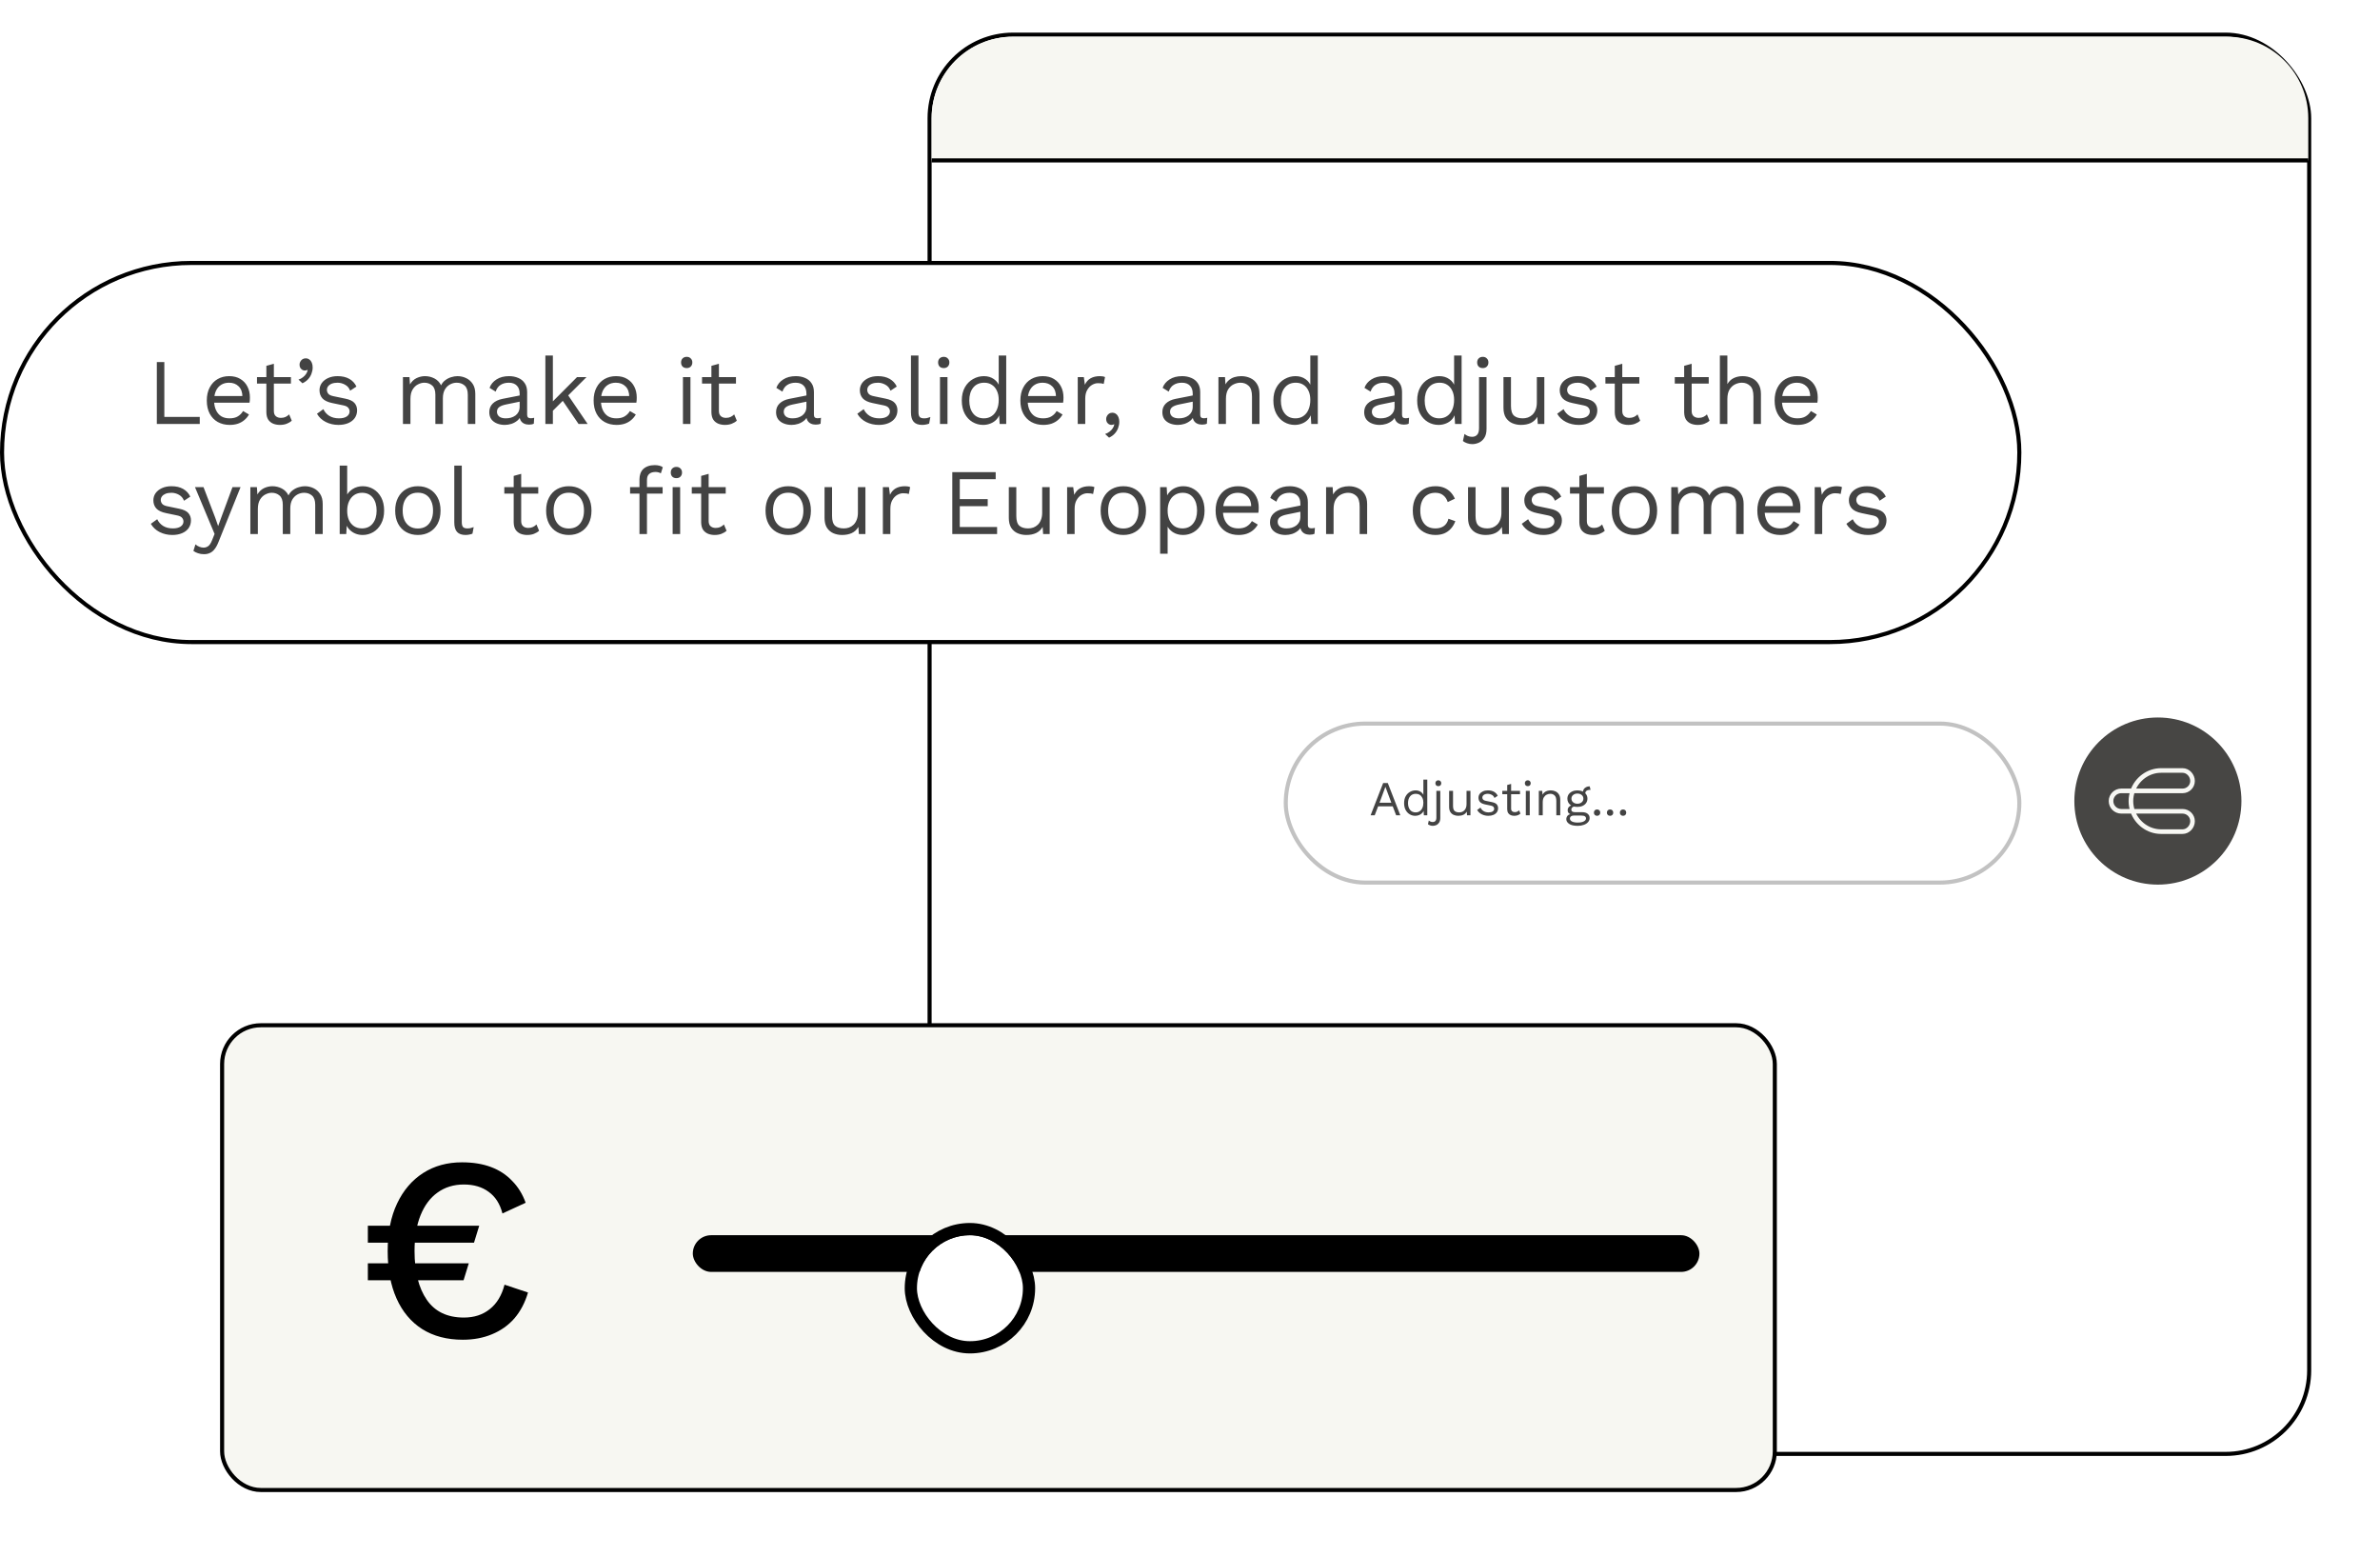 <svg width="584" height="382" viewBox="0 0 584 382" fill="none" xmlns="http://www.w3.org/2000/svg">
<rect x="228.101" y="8.5" width="338.519" height="348.147" rx="20.5" fill="white" stroke="black"/>
<path d="M228.601 29C228.601 17.954 237.555 9 248.601 9H546.399C557.444 9 566.399 17.954 566.399 29V39.347H228.601V29Z" fill="#F7F7F2"/>
<path d="M228.601 39.348H566.399" stroke="black"/>
<rect x="0.5" y="64.5" width="495" height="93" rx="46.5" fill="white" stroke="black"/>
<path d="M40.324 102.275H49.018V104H38.484V88.82H40.324V102.275ZM56.355 104.23C55.267 104.23 54.293 103.992 53.434 103.517C52.591 103.042 51.931 102.359 51.456 101.47C50.981 100.565 50.743 99.492 50.743 98.25C50.743 97.008 50.981 95.942 51.456 95.053C51.931 94.148 52.583 93.458 53.411 92.983C54.239 92.508 55.182 92.27 56.24 92.27C57.313 92.27 58.226 92.5 58.977 92.96C59.744 93.42 60.327 94.049 60.725 94.846C61.124 95.628 61.323 96.51 61.323 97.491C61.323 97.752 61.316 97.989 61.3 98.204C61.285 98.419 61.262 98.61 61.231 98.779H51.939V97.146H60.426L59.483 97.33C59.483 96.226 59.176 95.375 58.563 94.777C57.965 94.179 57.175 93.88 56.194 93.88C55.443 93.88 54.791 94.056 54.239 94.409C53.703 94.746 53.281 95.245 52.974 95.904C52.683 96.548 52.537 97.33 52.537 98.25C52.537 99.155 52.691 99.937 52.997 100.596C53.304 101.255 53.733 101.761 54.285 102.114C54.852 102.451 55.527 102.62 56.309 102.62C57.153 102.62 57.835 102.459 58.356 102.137C58.893 101.815 59.322 101.378 59.644 100.826L61.093 101.677C60.802 102.198 60.426 102.651 59.966 103.034C59.522 103.417 58.992 103.716 58.379 103.931C57.781 104.13 57.106 104.23 56.355 104.23ZM67.2 89.234V100.826C67.2 101.393 67.361 101.815 67.683 102.091C68.005 102.367 68.419 102.505 68.925 102.505C69.369 102.505 69.753 102.428 70.075 102.275C70.397 102.122 70.688 101.915 70.949 101.654L71.593 103.195C71.24 103.517 70.818 103.77 70.328 103.954C69.852 104.138 69.3 104.23 68.672 104.23C68.089 104.23 67.545 104.13 67.039 103.931C66.533 103.716 66.126 103.387 65.82 102.942C65.528 102.482 65.375 101.884 65.36 101.148V89.74L67.2 89.234ZM71.386 92.5V94.087H63.06V92.5H71.386ZM74.995 87.9C75.363 87.9 75.67 88 75.915 88.199C76.176 88.383 76.375 88.644 76.513 88.981C76.651 89.303 76.72 89.686 76.72 90.131C76.72 90.637 76.628 91.135 76.444 91.626C76.276 92.117 76.007 92.569 75.639 92.983C75.271 93.397 74.796 93.742 74.213 94.018L73.247 93.121C73.661 92.983 74.022 92.791 74.328 92.546C74.65 92.301 74.911 92.025 75.11 91.718C75.31 91.411 75.44 91.097 75.501 90.775L75.409 90.729C75.348 90.775 75.271 90.813 75.179 90.844C75.087 90.875 74.949 90.89 74.765 90.89C74.581 90.89 74.39 90.836 74.19 90.729C74.006 90.622 73.845 90.468 73.707 90.269C73.569 90.054 73.5 89.778 73.5 89.441C73.5 89.165 73.569 88.912 73.707 88.682C73.845 88.437 74.022 88.245 74.236 88.107C74.466 87.969 74.719 87.9 74.995 87.9ZM83.046 104.23C81.926 104.23 80.891 103.992 79.941 103.517C79.005 103.042 78.285 102.367 77.779 101.493L79.343 100.366C79.68 101.071 80.171 101.623 80.815 102.022C81.474 102.421 82.264 102.62 83.184 102.62C83.996 102.62 84.633 102.467 85.093 102.16C85.553 101.838 85.783 101.424 85.783 100.918C85.783 100.596 85.675 100.305 85.461 100.044C85.261 99.768 84.87 99.569 84.288 99.446L81.528 98.871C80.408 98.641 79.603 98.258 79.113 97.721C78.637 97.184 78.4 96.517 78.4 95.72C78.4 95.091 78.576 94.516 78.929 93.995C79.297 93.474 79.81 93.06 80.47 92.753C81.144 92.431 81.934 92.27 82.839 92.27C83.973 92.27 84.932 92.492 85.714 92.937C86.496 93.382 87.078 94.01 87.462 94.823L85.921 95.835C85.66 95.16 85.238 94.67 84.656 94.363C84.073 94.041 83.467 93.88 82.839 93.88C82.287 93.88 81.811 93.957 81.413 94.11C81.029 94.263 80.73 94.478 80.516 94.754C80.316 95.015 80.217 95.314 80.217 95.651C80.217 95.988 80.332 96.303 80.562 96.594C80.792 96.87 81.221 97.069 81.85 97.192L84.725 97.79C85.798 98.005 86.549 98.357 86.979 98.848C87.408 99.339 87.623 99.937 87.623 100.642C87.623 101.363 87.431 101.999 87.048 102.551C86.664 103.088 86.128 103.502 85.438 103.793C84.748 104.084 83.95 104.23 83.046 104.23ZM98.873 104V92.5H100.483L100.598 94.294C101.012 93.589 101.549 93.075 102.208 92.753C102.883 92.431 103.573 92.27 104.278 92.27C105.091 92.27 105.858 92.454 106.578 92.822C107.299 93.19 107.851 93.757 108.234 94.524C108.48 94.003 108.825 93.581 109.269 93.259C109.714 92.922 110.197 92.676 110.718 92.523C111.255 92.354 111.761 92.27 112.236 92.27C112.972 92.27 113.67 92.423 114.329 92.73C115.004 93.037 115.556 93.512 115.985 94.156C116.415 94.8 116.629 95.628 116.629 96.64V104H114.789V96.824C114.789 95.781 114.529 95.03 114.007 94.57C113.486 94.11 112.842 93.88 112.075 93.88C111.477 93.88 110.918 94.026 110.396 94.317C109.875 94.608 109.453 95.038 109.131 95.605C108.825 96.172 108.671 96.87 108.671 97.698V104H106.831V96.824C106.831 95.781 106.571 95.03 106.049 94.57C105.528 94.11 104.884 93.88 104.117 93.88C103.611 93.88 103.09 94.018 102.553 94.294C102.032 94.555 101.595 94.976 101.242 95.559C100.89 96.142 100.713 96.908 100.713 97.859V104H98.873ZM127.511 96.571C127.511 95.712 127.281 95.053 126.821 94.593C126.361 94.118 125.71 93.88 124.866 93.88C124.069 93.88 123.394 94.056 122.842 94.409C122.29 94.746 121.884 95.298 121.623 96.065L120.128 95.145C120.435 94.286 121.002 93.596 121.83 93.075C122.658 92.538 123.686 92.27 124.912 92.27C125.74 92.27 126.492 92.416 127.166 92.707C127.841 92.983 128.37 93.412 128.753 93.995C129.152 94.562 129.351 95.298 129.351 96.203V101.769C129.351 102.321 129.643 102.597 130.225 102.597C130.517 102.597 130.8 102.559 131.076 102.482L130.984 103.931C130.678 104.084 130.279 104.161 129.788 104.161C129.344 104.161 128.945 104.077 128.592 103.908C128.24 103.739 127.964 103.486 127.764 103.149C127.565 102.796 127.465 102.359 127.465 101.838V101.608L127.925 101.677C127.741 102.275 127.427 102.766 126.982 103.149C126.538 103.517 126.039 103.793 125.487 103.977C124.935 104.146 124.391 104.23 123.854 104.23C123.18 104.23 122.551 104.115 121.968 103.885C121.386 103.655 120.918 103.31 120.565 102.85C120.228 102.375 120.059 101.792 120.059 101.102C120.059 100.243 120.343 99.538 120.91 98.986C121.493 98.419 122.298 98.035 123.325 97.836L127.879 96.939V98.457L124.176 99.216C123.425 99.369 122.865 99.584 122.497 99.86C122.129 100.136 121.945 100.519 121.945 101.01C121.945 101.485 122.129 101.876 122.497 102.183C122.881 102.474 123.417 102.62 124.107 102.62C124.552 102.62 124.974 102.566 125.372 102.459C125.786 102.336 126.154 102.16 126.476 101.93C126.798 101.685 127.051 101.386 127.235 101.033C127.419 100.665 127.511 100.236 127.511 99.745V96.571ZM143.92 92.5L138.952 97.468L138.515 97.905L134.743 101.677V99.377L141.597 92.5H143.92ZM135.663 87.21V104H133.823V87.21H135.663ZM139.113 96.525L144.196 104H141.965L137.572 97.56L139.113 96.525ZM151.275 104.23C150.186 104.23 149.213 103.992 148.354 103.517C147.511 103.042 146.851 102.359 146.376 101.47C145.901 100.565 145.663 99.492 145.663 98.25C145.663 97.008 145.901 95.942 146.376 95.053C146.851 94.148 147.503 93.458 148.331 92.983C149.159 92.508 150.102 92.27 151.16 92.27C152.233 92.27 153.146 92.5 153.897 92.96C154.664 93.42 155.246 94.049 155.645 94.846C156.044 95.628 156.243 96.51 156.243 97.491C156.243 97.752 156.235 97.989 156.22 98.204C156.205 98.419 156.182 98.61 156.151 98.779H146.859V97.146H155.346L154.403 97.33C154.403 96.226 154.096 95.375 153.483 94.777C152.885 94.179 152.095 93.88 151.114 93.88C150.363 93.88 149.711 94.056 149.159 94.409C148.622 94.746 148.201 95.245 147.894 95.904C147.603 96.548 147.457 97.33 147.457 98.25C147.457 99.155 147.61 99.937 147.917 100.596C148.224 101.255 148.653 101.761 149.205 102.114C149.772 102.451 150.447 102.62 151.229 102.62C152.072 102.62 152.755 102.459 153.276 102.137C153.813 101.815 154.242 101.378 154.564 100.826L156.013 101.677C155.722 102.198 155.346 102.651 154.886 103.034C154.441 103.417 153.912 103.716 153.299 103.931C152.701 104.13 152.026 104.23 151.275 104.23ZM168.501 90.292C168.087 90.292 167.75 90.169 167.489 89.924C167.244 89.663 167.121 89.326 167.121 88.912C167.121 88.498 167.244 88.168 167.489 87.923C167.75 87.662 168.087 87.532 168.501 87.532C168.915 87.532 169.245 87.662 169.49 87.923C169.751 88.168 169.881 88.498 169.881 88.912C169.881 89.326 169.751 89.663 169.49 89.924C169.245 90.169 168.915 90.292 168.501 90.292ZM169.421 92.5V104H167.581V92.5H169.421ZM176.405 89.234V100.826C176.405 101.393 176.566 101.815 176.888 102.091C177.21 102.367 177.624 102.505 178.13 102.505C178.574 102.505 178.958 102.428 179.28 102.275C179.602 102.122 179.893 101.915 180.154 101.654L180.798 103.195C180.445 103.517 180.023 103.77 179.533 103.954C179.057 104.138 178.505 104.23 177.877 104.23C177.294 104.23 176.75 104.13 176.244 103.931C175.738 103.716 175.331 103.387 175.025 102.942C174.733 102.482 174.58 101.884 174.565 101.148V89.74L176.405 89.234ZM180.591 92.5V94.087H172.265V92.5H180.591ZM197.881 96.571C197.881 95.712 197.651 95.053 197.191 94.593C196.731 94.118 196.08 93.88 195.236 93.88C194.439 93.88 193.764 94.056 193.212 94.409C192.66 94.746 192.254 95.298 191.993 96.065L190.498 95.145C190.805 94.286 191.372 93.596 192.2 93.075C193.028 92.538 194.056 92.27 195.282 92.27C196.11 92.27 196.862 92.416 197.536 92.707C198.211 92.983 198.74 93.412 199.123 93.995C199.522 94.562 199.721 95.298 199.721 96.203V101.769C199.721 102.321 200.013 102.597 200.595 102.597C200.887 102.597 201.17 102.559 201.446 102.482L201.354 103.931C201.048 104.084 200.649 104.161 200.158 104.161C199.714 104.161 199.315 104.077 198.962 103.908C198.61 103.739 198.334 103.486 198.134 103.149C197.935 102.796 197.835 102.359 197.835 101.838V101.608L198.295 101.677C198.111 102.275 197.797 102.766 197.352 103.149C196.908 103.517 196.409 103.793 195.857 103.977C195.305 104.146 194.761 104.23 194.224 104.23C193.55 104.23 192.921 104.115 192.338 103.885C191.756 103.655 191.288 103.31 190.935 102.85C190.598 102.375 190.429 101.792 190.429 101.102C190.429 100.243 190.713 99.538 191.28 98.986C191.863 98.419 192.668 98.035 193.695 97.836L198.249 96.939V98.457L194.546 99.216C193.795 99.369 193.235 99.584 192.867 99.86C192.499 100.136 192.315 100.519 192.315 101.01C192.315 101.485 192.499 101.876 192.867 102.183C193.251 102.474 193.787 102.62 194.477 102.62C194.922 102.62 195.344 102.566 195.742 102.459C196.156 102.336 196.524 102.16 196.846 101.93C197.168 101.685 197.421 101.386 197.605 101.033C197.789 100.665 197.881 100.236 197.881 99.745V96.571ZM215.633 104.23C214.513 104.23 213.478 103.992 212.528 103.517C211.592 103.042 210.872 102.367 210.366 101.493L211.93 100.366C212.267 101.071 212.758 101.623 213.402 102.022C214.061 102.421 214.851 102.62 215.771 102.62C216.583 102.62 217.22 102.467 217.68 102.16C218.14 101.838 218.37 101.424 218.37 100.918C218.37 100.596 218.262 100.305 218.048 100.044C217.848 99.768 217.457 99.569 216.875 99.446L214.115 98.871C212.995 98.641 212.19 98.258 211.7 97.721C211.224 97.184 210.987 96.517 210.987 95.72C210.987 95.091 211.163 94.516 211.516 93.995C211.884 93.474 212.397 93.06 213.057 92.753C213.731 92.431 214.521 92.27 215.426 92.27C216.56 92.27 217.519 92.492 218.301 92.937C219.083 93.382 219.665 94.01 220.049 94.823L218.508 95.835C218.247 95.16 217.825 94.67 217.243 94.363C216.66 94.041 216.054 93.88 215.426 93.88C214.874 93.88 214.398 93.957 214 94.11C213.616 94.263 213.317 94.478 213.103 94.754C212.903 95.015 212.804 95.314 212.804 95.651C212.804 95.988 212.919 96.303 213.149 96.594C213.379 96.87 213.808 97.069 214.437 97.192L217.312 97.79C218.385 98.005 219.136 98.357 219.566 98.848C219.995 99.339 220.21 99.937 220.21 100.642C220.21 101.363 220.018 101.999 219.635 102.551C219.251 103.088 218.715 103.502 218.025 103.793C217.335 104.084 216.537 104.23 215.633 104.23ZM225.369 87.21V101.079C225.369 101.662 225.477 102.068 225.691 102.298C225.906 102.513 226.251 102.62 226.726 102.62C227.033 102.62 227.286 102.597 227.485 102.551C227.685 102.505 227.953 102.421 228.29 102.298L227.991 103.908C227.746 104.015 227.478 104.092 227.186 104.138C226.895 104.199 226.596 104.23 226.289 104.23C225.354 104.23 224.656 103.977 224.196 103.471C223.752 102.965 223.529 102.191 223.529 101.148V87.21H225.369ZM231.572 90.292C231.158 90.292 230.82 90.169 230.56 89.924C230.314 89.663 230.192 89.326 230.192 88.912C230.192 88.498 230.314 88.168 230.56 87.923C230.82 87.662 231.158 87.532 231.572 87.532C231.986 87.532 232.315 87.662 232.561 87.923C232.821 88.168 232.952 88.498 232.952 88.912C232.952 89.326 232.821 89.663 232.561 89.924C232.315 90.169 231.986 90.292 231.572 90.292ZM232.492 92.5V104H230.652V92.5H232.492ZM241.246 104.23C240.295 104.23 239.421 103.992 238.624 103.517C237.827 103.042 237.19 102.359 236.715 101.47C236.24 100.565 236.002 99.492 236.002 98.25C236.002 96.977 236.255 95.896 236.761 95.007C237.267 94.118 237.934 93.443 238.762 92.983C239.59 92.508 240.479 92.27 241.43 92.27C242.381 92.27 243.201 92.515 243.891 93.006C244.596 93.497 245.064 94.148 245.294 94.961L245.064 95.122V87.21H246.904V104H245.294L245.133 101.217L245.386 101.079C245.279 101.754 245.018 102.329 244.604 102.804C244.205 103.264 243.707 103.617 243.109 103.862C242.526 104.107 241.905 104.23 241.246 104.23ZM241.43 102.62C242.166 102.62 242.802 102.436 243.339 102.068C243.891 101.7 244.313 101.179 244.604 100.504C244.911 99.814 245.064 99.009 245.064 98.089C245.064 97.215 244.911 96.464 244.604 95.835C244.313 95.206 243.899 94.723 243.362 94.386C242.841 94.049 242.227 93.88 241.522 93.88C240.357 93.88 239.452 94.279 238.808 95.076C238.164 95.873 237.842 96.931 237.842 98.25C237.842 99.569 238.156 100.627 238.785 101.424C239.414 102.221 240.295 102.62 241.43 102.62ZM255.988 104.23C254.899 104.23 253.926 103.992 253.067 103.517C252.224 103.042 251.564 102.359 251.089 101.47C250.614 100.565 250.376 99.492 250.376 98.25C250.376 97.008 250.614 95.942 251.089 95.053C251.564 94.148 252.216 93.458 253.044 92.983C253.872 92.508 254.815 92.27 255.873 92.27C256.946 92.27 257.859 92.5 258.61 92.96C259.377 93.42 259.959 94.049 260.358 94.846C260.757 95.628 260.956 96.51 260.956 97.491C260.956 97.752 260.948 97.989 260.933 98.204C260.918 98.419 260.895 98.61 260.864 98.779H251.572V97.146H260.059L259.116 97.33C259.116 96.226 258.809 95.375 258.196 94.777C257.598 94.179 256.808 93.88 255.827 93.88C255.076 93.88 254.424 94.056 253.872 94.409C253.335 94.746 252.914 95.245 252.607 95.904C252.316 96.548 252.17 97.33 252.17 98.25C252.17 99.155 252.323 99.937 252.63 100.596C252.937 101.255 253.366 101.761 253.918 102.114C254.485 102.451 255.16 102.62 255.942 102.62C256.785 102.62 257.468 102.459 257.989 102.137C258.526 101.815 258.955 101.378 259.277 100.826L260.726 101.677C260.435 102.198 260.059 102.651 259.599 103.034C259.154 103.417 258.625 103.716 258.012 103.931C257.414 104.13 256.739 104.23 255.988 104.23ZM264.455 104V92.5H265.95L266.203 94.386C266.525 93.681 266.993 93.152 267.606 92.799C268.235 92.446 268.994 92.27 269.883 92.27C270.083 92.27 270.297 92.285 270.527 92.316C270.773 92.347 270.98 92.408 271.148 92.5L270.826 94.179C270.658 94.118 270.474 94.072 270.274 94.041C270.075 94.01 269.791 93.995 269.423 93.995C268.948 93.995 268.465 94.133 267.974 94.409C267.499 94.685 267.1 95.107 266.778 95.674C266.456 96.226 266.295 96.931 266.295 97.79V104H264.455ZM272.922 101.24C273.29 101.24 273.597 101.34 273.842 101.539C274.103 101.723 274.302 101.984 274.44 102.321C274.578 102.643 274.647 103.026 274.647 103.471C274.647 103.977 274.555 104.475 274.371 104.966C274.203 105.457 273.934 105.909 273.566 106.323C273.198 106.737 272.723 107.082 272.14 107.358L271.174 106.461C271.588 106.323 271.949 106.131 272.255 105.886C272.577 105.641 272.838 105.365 273.037 105.058C273.237 104.751 273.367 104.437 273.428 104.115L273.336 104.069C273.275 104.115 273.198 104.153 273.106 104.184C273.014 104.215 272.876 104.23 272.692 104.23C272.508 104.23 272.317 104.176 272.117 104.069C271.933 103.962 271.772 103.808 271.634 103.609C271.496 103.394 271.427 103.118 271.427 102.781C271.427 102.505 271.496 102.252 271.634 102.022C271.772 101.777 271.949 101.585 272.163 101.447C272.393 101.309 272.646 101.24 272.922 101.24ZM292.667 96.571C292.667 95.712 292.437 95.053 291.977 94.593C291.517 94.118 290.865 93.88 290.022 93.88C289.224 93.88 288.55 94.056 287.998 94.409C287.446 94.746 287.039 95.298 286.779 96.065L285.284 95.145C285.59 94.286 286.158 93.596 286.986 93.075C287.814 92.538 288.841 92.27 290.068 92.27C290.896 92.27 291.647 92.416 292.322 92.707C292.996 92.983 293.525 93.412 293.909 93.995C294.307 94.562 294.507 95.298 294.507 96.203V101.769C294.507 102.321 294.798 102.597 295.381 102.597C295.672 102.597 295.956 102.559 296.232 102.482L296.14 103.931C295.833 104.084 295.434 104.161 294.944 104.161C294.499 104.161 294.1 104.077 293.748 103.908C293.395 103.739 293.119 103.486 292.92 103.149C292.72 102.796 292.621 102.359 292.621 101.838V101.608L293.081 101.677C292.897 102.275 292.582 102.766 292.138 103.149C291.693 103.517 291.195 103.793 290.643 103.977C290.091 104.146 289.546 104.23 289.01 104.23C288.335 104.23 287.706 104.115 287.124 103.885C286.541 103.655 286.073 103.31 285.721 102.85C285.383 102.375 285.215 101.792 285.215 101.102C285.215 100.243 285.498 99.538 286.066 98.986C286.648 98.419 287.453 98.035 288.481 97.836L293.035 96.939V98.457L289.332 99.216C288.58 99.369 288.021 99.584 287.653 99.86C287.285 100.136 287.101 100.519 287.101 101.01C287.101 101.485 287.285 101.876 287.653 102.183C288.036 102.474 288.573 102.62 289.263 102.62C289.707 102.62 290.129 102.566 290.528 102.459C290.942 102.336 291.31 102.16 291.632 101.93C291.954 101.685 292.207 101.386 292.391 101.033C292.575 100.665 292.667 100.236 292.667 99.745V96.571ZM298.978 104V92.5H300.588L300.749 95.076L300.45 94.823C300.695 94.21 301.025 93.719 301.439 93.351C301.853 92.968 302.328 92.692 302.865 92.523C303.417 92.354 303.984 92.27 304.567 92.27C305.395 92.27 306.146 92.431 306.821 92.753C307.496 93.06 308.032 93.535 308.431 94.179C308.845 94.823 309.052 95.643 309.052 96.64V104H307.212V97.284C307.212 96.011 306.936 95.13 306.384 94.639C305.847 94.133 305.18 93.88 304.383 93.88C303.831 93.88 303.279 94.01 302.727 94.271C302.175 94.532 301.715 94.953 301.347 95.536C300.994 96.119 300.818 96.901 300.818 97.882V104H298.978ZM317.703 104.23C316.752 104.23 315.878 103.992 315.081 103.517C314.284 103.042 313.647 102.359 313.172 101.47C312.697 100.565 312.459 99.492 312.459 98.25C312.459 96.977 312.712 95.896 313.218 95.007C313.724 94.118 314.391 93.443 315.219 92.983C316.047 92.508 316.936 92.27 317.887 92.27C318.838 92.27 319.658 92.515 320.348 93.006C321.053 93.497 321.521 94.148 321.751 94.961L321.521 95.122V87.21H323.361V104H321.751L321.59 101.217L321.843 101.079C321.736 101.754 321.475 102.329 321.061 102.804C320.662 103.264 320.164 103.617 319.566 103.862C318.983 104.107 318.362 104.23 317.703 104.23ZM317.887 102.62C318.623 102.62 319.259 102.436 319.796 102.068C320.348 101.7 320.77 101.179 321.061 100.504C321.368 99.814 321.521 99.009 321.521 98.089C321.521 97.215 321.368 96.464 321.061 95.835C320.77 95.206 320.356 94.723 319.819 94.386C319.298 94.049 318.684 93.88 317.979 93.88C316.814 93.88 315.909 94.279 315.265 95.076C314.621 95.873 314.299 96.931 314.299 98.25C314.299 99.569 314.613 100.627 315.242 101.424C315.871 102.221 316.752 102.62 317.887 102.62ZM342.193 96.571C342.193 95.712 341.963 95.053 341.503 94.593C341.043 94.118 340.391 93.88 339.548 93.88C338.751 93.88 338.076 94.056 337.524 94.409C336.972 94.746 336.566 95.298 336.305 96.065L334.81 95.145C335.117 94.286 335.684 93.596 336.512 93.075C337.34 92.538 338.367 92.27 339.594 92.27C340.422 92.27 341.173 92.416 341.848 92.707C342.523 92.983 343.052 93.412 343.435 93.995C343.834 94.562 344.033 95.298 344.033 96.203V101.769C344.033 102.321 344.324 102.597 344.907 102.597C345.198 102.597 345.482 102.559 345.758 102.482L345.666 103.931C345.359 104.084 344.961 104.161 344.47 104.161C344.025 104.161 343.627 104.077 343.274 103.908C342.921 103.739 342.645 103.486 342.446 103.149C342.247 102.796 342.147 102.359 342.147 101.838V101.608L342.607 101.677C342.423 102.275 342.109 102.766 341.664 103.149C341.219 103.517 340.721 103.793 340.169 103.977C339.617 104.146 339.073 104.23 338.536 104.23C337.861 104.23 337.233 104.115 336.65 103.885C336.067 103.655 335.6 103.31 335.247 102.85C334.91 102.375 334.741 101.792 334.741 101.102C334.741 100.243 335.025 99.538 335.592 98.986C336.175 98.419 336.98 98.035 338.007 97.836L342.561 96.939V98.457L338.858 99.216C338.107 99.369 337.547 99.584 337.179 99.86C336.811 100.136 336.627 100.519 336.627 101.01C336.627 101.485 336.811 101.876 337.179 102.183C337.562 102.474 338.099 102.62 338.789 102.62C339.234 102.62 339.655 102.566 340.054 102.459C340.468 102.336 340.836 102.16 341.158 101.93C341.48 101.685 341.733 101.386 341.917 101.033C342.101 100.665 342.193 100.236 342.193 99.745V96.571ZM352.989 104.23C352.039 104.23 351.165 103.992 350.367 103.517C349.57 103.042 348.934 102.359 348.458 101.47C347.983 100.565 347.745 99.492 347.745 98.25C347.745 96.977 347.998 95.896 348.504 95.007C349.01 94.118 349.677 93.443 350.505 92.983C351.333 92.508 352.223 92.27 353.173 92.27C354.124 92.27 354.944 92.515 355.634 93.006C356.34 93.497 356.807 94.148 357.037 94.961L356.807 95.122V87.21H358.647V104H357.037L356.876 101.217L357.129 101.079C357.022 101.754 356.761 102.329 356.347 102.804C355.949 103.264 355.45 103.617 354.852 103.862C354.27 104.107 353.649 104.23 352.989 104.23ZM353.173 102.62C353.909 102.62 354.546 102.436 355.082 102.068C355.634 101.7 356.056 101.179 356.347 100.504C356.654 99.814 356.807 99.009 356.807 98.089C356.807 97.215 356.654 96.464 356.347 95.835C356.056 95.206 355.642 94.723 355.105 94.386C354.584 94.049 353.971 93.88 353.265 93.88C352.1 93.88 351.195 94.279 350.551 95.076C349.907 95.873 349.585 96.931 349.585 98.25C349.585 99.569 349.9 100.627 350.528 101.424C351.157 102.221 352.039 102.62 353.173 102.62ZM363.844 90.292C363.43 90.292 363.093 90.169 362.832 89.924C362.587 89.663 362.464 89.326 362.464 88.912C362.464 88.498 362.587 88.168 362.832 87.923C363.093 87.662 363.43 87.532 363.844 87.532C364.258 87.532 364.588 87.662 364.833 87.923C365.094 88.168 365.224 88.498 365.224 88.912C365.224 89.326 365.094 89.663 364.833 89.924C364.588 90.169 364.258 90.292 363.844 90.292ZM364.764 92.5V105.173C364.764 106.124 364.58 106.875 364.212 107.427C363.844 107.979 363.392 108.37 362.855 108.6C362.318 108.83 361.789 108.945 361.268 108.945C360.793 108.945 360.356 108.868 359.957 108.715C359.558 108.577 359.229 108.401 358.968 108.186L359.359 106.438C359.574 106.637 359.842 106.806 360.164 106.944C360.486 107.082 360.846 107.151 361.245 107.151C361.736 107.151 362.134 106.99 362.441 106.668C362.763 106.346 362.924 105.786 362.924 104.989V92.5H364.764ZM373.197 104.23C372.461 104.23 371.763 104.092 371.104 103.816C370.46 103.54 369.931 103.095 369.517 102.482C369.118 101.853 368.919 101.041 368.919 100.044V92.5H370.759V99.561C370.759 100.726 371.012 101.531 371.518 101.976C372.024 102.405 372.737 102.62 373.657 102.62C374.086 102.62 374.508 102.551 374.922 102.413C375.336 102.26 375.704 102.03 376.026 101.723C376.363 101.401 376.624 100.995 376.808 100.504C377.007 100.013 377.107 99.431 377.107 98.756V92.5H378.947V104H377.337L377.222 102.252C376.823 102.942 376.279 103.448 375.589 103.77C374.914 104.077 374.117 104.23 373.197 104.23ZM387.369 104.23C386.25 104.23 385.215 103.992 384.264 103.517C383.329 103.042 382.608 102.367 382.102 101.493L383.666 100.366C384.003 101.071 384.494 101.623 385.138 102.022C385.797 102.421 386.587 102.62 387.507 102.62C388.32 102.62 388.956 102.467 389.416 102.16C389.876 101.838 390.106 101.424 390.106 100.918C390.106 100.596 389.999 100.305 389.784 100.044C389.585 99.768 389.194 99.569 388.611 99.446L385.851 98.871C384.732 98.641 383.927 98.258 383.436 97.721C382.961 97.184 382.723 96.517 382.723 95.72C382.723 95.091 382.899 94.516 383.252 93.995C383.62 93.474 384.134 93.06 384.793 92.753C385.468 92.431 386.257 92.27 387.162 92.27C388.297 92.27 389.255 92.492 390.037 92.937C390.819 93.382 391.402 94.01 391.785 94.823L390.244 95.835C389.983 95.16 389.562 94.67 388.979 94.363C388.396 94.041 387.791 93.88 387.162 93.88C386.61 93.88 386.135 93.957 385.736 94.11C385.353 94.263 385.054 94.478 384.839 94.754C384.64 95.015 384.54 95.314 384.54 95.651C384.54 95.988 384.655 96.303 384.885 96.594C385.115 96.87 385.544 97.069 386.173 97.192L389.048 97.79C390.121 98.005 390.873 98.357 391.302 98.848C391.731 99.339 391.946 99.937 391.946 100.642C391.946 101.363 391.754 101.999 391.371 102.551C390.988 103.088 390.451 103.502 389.761 103.793C389.071 104.084 388.274 104.23 387.369 104.23ZM398.072 89.234V100.826C398.072 101.393 398.233 101.815 398.555 102.091C398.877 102.367 399.291 102.505 399.797 102.505C400.241 102.505 400.625 102.428 400.947 102.275C401.269 102.122 401.56 101.915 401.821 101.654L402.465 103.195C402.112 103.517 401.69 103.77 401.2 103.954C400.724 104.138 400.172 104.23 399.544 104.23C398.961 104.23 398.417 104.13 397.911 103.931C397.405 103.716 396.998 103.387 396.692 102.942C396.4 102.482 396.247 101.884 396.232 101.148V89.74L398.072 89.234ZM402.258 92.5V94.087H393.932V92.5H402.258ZM415.097 89.234V100.826C415.097 101.393 415.258 101.815 415.58 102.091C415.902 102.367 416.316 102.505 416.822 102.505C417.267 102.505 417.65 102.428 417.972 102.275C418.294 102.122 418.585 101.915 418.846 101.654L419.49 103.195C419.137 103.517 418.716 103.77 418.225 103.954C417.75 104.138 417.198 104.23 416.569 104.23C415.986 104.23 415.442 104.13 414.936 103.931C414.43 103.716 414.024 103.387 413.717 102.942C413.426 102.482 413.272 101.884 413.257 101.148V89.74L415.097 89.234ZM419.283 92.5V94.087H410.957V92.5H419.283ZM422.019 104V87.21H423.859V94.225C424.258 93.535 424.787 93.037 425.446 92.73C426.105 92.423 426.826 92.27 427.608 92.27C428.436 92.27 429.187 92.431 429.862 92.753C430.537 93.06 431.073 93.535 431.472 94.179C431.886 94.823 432.093 95.643 432.093 96.64V104H430.253V97.284C430.253 96.011 429.977 95.13 429.425 94.639C428.888 94.133 428.221 93.88 427.424 93.88C426.872 93.88 426.32 94.01 425.768 94.271C425.216 94.532 424.756 94.961 424.388 95.559C424.035 96.142 423.859 96.924 423.859 97.905V104H422.019ZM441.066 104.23C439.977 104.23 439.004 103.992 438.145 103.517C437.302 103.042 436.642 102.359 436.167 101.47C435.692 100.565 435.454 99.492 435.454 98.25C435.454 97.008 435.692 95.942 436.167 95.053C436.642 94.148 437.294 93.458 438.122 92.983C438.95 92.508 439.893 92.27 440.951 92.27C442.024 92.27 442.937 92.5 443.688 92.96C444.455 93.42 445.037 94.049 445.436 94.846C445.835 95.628 446.034 96.51 446.034 97.491C446.034 97.752 446.026 97.989 446.011 98.204C445.996 98.419 445.973 98.61 445.942 98.779H436.65V97.146H445.137L444.194 97.33C444.194 96.226 443.887 95.375 443.274 94.777C442.676 94.179 441.886 93.88 440.905 93.88C440.154 93.88 439.502 94.056 438.95 94.409C438.413 94.746 437.992 95.245 437.685 95.904C437.394 96.548 437.248 97.33 437.248 98.25C437.248 99.155 437.401 99.937 437.708 100.596C438.015 101.255 438.444 101.761 438.996 102.114C439.563 102.451 440.238 102.62 441.02 102.62C441.863 102.62 442.546 102.459 443.067 102.137C443.604 101.815 444.033 101.378 444.355 100.826L445.804 101.677C445.513 102.198 445.137 102.651 444.677 103.034C444.232 103.417 443.703 103.716 443.09 103.931C442.492 104.13 441.817 104.23 441.066 104.23ZM42.279 131.23C41.16 131.23 40.125 130.992 39.174 130.517C38.239 130.042 37.518 129.367 37.012 128.493L38.576 127.366C38.913 128.071 39.404 128.623 40.048 129.022C40.707 129.421 41.497 129.62 42.417 129.62C43.23 129.62 43.866 129.467 44.326 129.16C44.786 128.838 45.016 128.424 45.016 127.918C45.016 127.596 44.909 127.305 44.694 127.044C44.495 126.768 44.104 126.569 43.521 126.446L40.761 125.871C39.642 125.641 38.837 125.258 38.346 124.721C37.871 124.184 37.633 123.517 37.633 122.72C37.633 122.091 37.809 121.516 38.162 120.995C38.53 120.474 39.044 120.06 39.703 119.753C40.378 119.431 41.167 119.27 42.072 119.27C43.207 119.27 44.165 119.492 44.947 119.937C45.729 120.382 46.312 121.01 46.695 121.823L45.154 122.835C44.893 122.16 44.472 121.67 43.889 121.363C43.306 121.041 42.701 120.88 42.072 120.88C41.52 120.88 41.045 120.957 40.646 121.11C40.263 121.263 39.964 121.478 39.749 121.754C39.55 122.015 39.45 122.314 39.45 122.651C39.45 122.988 39.565 123.303 39.795 123.594C40.025 123.87 40.454 124.069 41.083 124.192L43.958 124.79C45.031 125.005 45.783 125.357 46.212 125.848C46.641 126.339 46.856 126.937 46.856 127.642C46.856 128.363 46.664 128.999 46.281 129.551C45.898 130.088 45.361 130.502 44.671 130.793C43.981 131.084 43.184 131.23 42.279 131.23ZM59.025 119.5L53.62 132.932C53.328 133.683 53.006 134.274 52.654 134.703C52.316 135.148 51.933 135.462 51.504 135.646C51.09 135.845 50.607 135.945 50.055 135.945C49.533 135.945 49.05 135.868 48.606 135.715C48.176 135.577 47.793 135.385 47.456 135.14L47.962 133.53C48.268 133.806 48.59 134.005 48.928 134.128C49.28 134.266 49.625 134.335 49.963 134.335C50.361 134.335 50.737 134.212 51.09 133.967C51.442 133.722 51.764 133.223 52.056 132.472L52.654 130.977L51.504 128.24L47.847 119.5H49.94L52.815 126.998L53.528 129.045L54.356 126.768L57.047 119.5H59.025ZM61.431 131V119.5H63.041L63.156 121.294C63.57 120.589 64.107 120.075 64.766 119.753C65.441 119.431 66.131 119.27 66.836 119.27C67.649 119.27 68.415 119.454 69.136 119.822C69.857 120.19 70.409 120.757 70.792 121.524C71.037 121.003 71.382 120.581 71.827 120.259C72.272 119.922 72.755 119.676 73.276 119.523C73.813 119.354 74.319 119.27 74.794 119.27C75.53 119.27 76.228 119.423 76.887 119.73C77.562 120.037 78.114 120.512 78.543 121.156C78.972 121.8 79.187 122.628 79.187 123.64V131H77.347V123.824C77.347 122.781 77.086 122.03 76.565 121.57C76.044 121.11 75.4 120.88 74.633 120.88C74.035 120.88 73.475 121.026 72.954 121.317C72.433 121.608 72.011 122.038 71.689 122.605C71.382 123.172 71.229 123.87 71.229 124.698V131H69.389V123.824C69.389 122.781 69.128 122.03 68.607 121.57C68.086 121.11 67.442 120.88 66.675 120.88C66.169 120.88 65.648 121.018 65.111 121.294C64.59 121.555 64.153 121.976 63.8 122.559C63.447 123.142 63.271 123.908 63.271 124.859V131H61.431ZM88.988 131.23C88.344 131.23 87.746 131.115 87.194 130.885C86.642 130.655 86.166 130.333 85.768 129.919C85.369 129.505 85.07 129.037 84.871 128.516L85.124 128.194L84.963 131H83.353V114.21H85.193V122.099L84.963 121.754C85.269 121.033 85.783 120.443 86.504 119.983C87.24 119.508 88.076 119.27 89.011 119.27C89.962 119.27 90.835 119.508 91.633 119.983C92.43 120.458 93.067 121.141 93.542 122.03C94.017 122.919 94.255 123.993 94.255 125.25C94.255 126.492 94.01 127.565 93.519 128.47C93.043 129.359 92.407 130.042 91.61 130.517C90.812 130.992 89.939 131.23 88.988 131.23ZM88.804 129.62C89.939 129.62 90.82 129.221 91.449 128.424C92.093 127.627 92.415 126.569 92.415 125.25C92.415 123.931 92.1 122.873 91.472 122.076C90.843 121.279 89.962 120.88 88.827 120.88C88.106 120.88 87.47 121.064 86.918 121.432C86.381 121.8 85.96 122.314 85.653 122.973C85.346 123.632 85.193 124.407 85.193 125.296C85.193 126.17 85.338 126.937 85.63 127.596C85.936 128.24 86.358 128.738 86.895 129.091C87.447 129.444 88.083 129.62 88.804 129.62ZM102.534 119.27C103.622 119.27 104.581 119.508 105.409 119.983C106.252 120.458 106.911 121.148 107.387 122.053C107.862 122.942 108.1 124.008 108.1 125.25C108.1 126.492 107.862 127.565 107.387 128.47C106.911 129.359 106.252 130.042 105.409 130.517C104.581 130.992 103.622 131.23 102.534 131.23C101.46 131.23 100.502 130.992 99.659 130.517C98.816 130.042 98.156 129.359 97.681 128.47C97.206 127.565 96.968 126.492 96.968 125.25C96.968 124.008 97.206 122.942 97.681 122.053C98.156 121.148 98.816 120.458 99.659 119.983C100.502 119.508 101.46 119.27 102.534 119.27ZM102.534 120.857C101.752 120.857 101.085 121.033 100.533 121.386C99.981 121.739 99.552 122.245 99.245 122.904C98.954 123.548 98.808 124.33 98.808 125.25C98.808 126.155 98.954 126.937 99.245 127.596C99.552 128.255 99.981 128.761 100.533 129.114C101.085 129.467 101.752 129.643 102.534 129.643C103.316 129.643 103.983 129.467 104.535 129.114C105.087 128.761 105.508 128.255 105.8 127.596C106.106 126.937 106.26 126.155 106.26 125.25C106.26 124.33 106.106 123.548 105.8 122.904C105.508 122.245 105.087 121.739 104.535 121.386C103.983 121.033 103.316 120.857 102.534 120.857ZM113.312 114.21V128.079C113.312 128.662 113.419 129.068 113.634 129.298C113.848 129.513 114.193 129.62 114.669 129.62C114.975 129.62 115.228 129.597 115.428 129.551C115.627 129.505 115.895 129.421 116.233 129.298L115.934 130.908C115.688 131.015 115.42 131.092 115.129 131.138C114.837 131.199 114.538 131.23 114.232 131.23C113.296 131.23 112.599 130.977 112.139 130.471C111.694 129.965 111.472 129.191 111.472 128.148V114.21H113.312ZM127.889 116.234V127.826C127.889 128.393 128.05 128.815 128.372 129.091C128.694 129.367 129.108 129.505 129.614 129.505C130.059 129.505 130.442 129.428 130.764 129.275C131.086 129.122 131.377 128.915 131.638 128.654L132.282 130.195C131.929 130.517 131.508 130.77 131.017 130.954C130.542 131.138 129.99 131.23 129.361 131.23C128.778 131.23 128.234 131.13 127.728 130.931C127.222 130.716 126.816 130.387 126.509 129.942C126.218 129.482 126.064 128.884 126.049 128.148V116.74L127.889 116.234ZM132.075 119.5V121.087H123.749V119.5H132.075ZM139.572 119.27C140.661 119.27 141.619 119.508 142.447 119.983C143.29 120.458 143.95 121.148 144.425 122.053C144.9 122.942 145.138 124.008 145.138 125.25C145.138 126.492 144.9 127.565 144.425 128.47C143.95 129.359 143.29 130.042 142.447 130.517C141.619 130.992 140.661 131.23 139.572 131.23C138.499 131.23 137.54 130.992 136.697 130.517C135.854 130.042 135.194 129.359 134.719 128.47C134.244 127.565 134.006 126.492 134.006 125.25C134.006 124.008 134.244 122.942 134.719 122.053C135.194 121.148 135.854 120.458 136.697 119.983C137.54 119.508 138.499 119.27 139.572 119.27ZM139.572 120.857C138.79 120.857 138.123 121.033 137.571 121.386C137.019 121.739 136.59 122.245 136.283 122.904C135.992 123.548 135.846 124.33 135.846 125.25C135.846 126.155 135.992 126.937 136.283 127.596C136.59 128.255 137.019 128.761 137.571 129.114C138.123 129.467 138.79 129.643 139.572 129.643C140.354 129.643 141.021 129.467 141.573 129.114C142.125 128.761 142.547 128.255 142.838 127.596C143.145 126.937 143.298 126.155 143.298 125.25C143.298 124.33 143.145 123.548 142.838 122.904C142.547 122.245 142.125 121.739 141.573 121.386C141.021 121.033 140.354 120.857 139.572 120.857ZM160.683 114.095C161.082 114.095 161.457 114.141 161.81 114.233C162.163 114.325 162.439 114.455 162.638 114.624L162.155 116.119C161.971 115.996 161.772 115.912 161.557 115.866C161.342 115.805 161.105 115.774 160.844 115.774C160.185 115.774 159.671 115.935 159.303 116.257C158.935 116.564 158.751 117.062 158.751 117.752V119.5V120.098V131H156.911V117.568C156.911 117.062 156.988 116.594 157.141 116.165C157.294 115.736 157.524 115.368 157.831 115.061C158.153 114.754 158.552 114.517 159.027 114.348C159.502 114.179 160.054 114.095 160.683 114.095ZM162.592 119.5V121.087H154.611V119.5H162.592ZM165.973 117.292C165.559 117.292 165.222 117.169 164.961 116.924C164.716 116.663 164.593 116.326 164.593 115.912C164.593 115.498 164.716 115.168 164.961 114.923C165.222 114.662 165.559 114.532 165.973 114.532C166.387 114.532 166.717 114.662 166.962 114.923C167.223 115.168 167.353 115.498 167.353 115.912C167.353 116.326 167.223 116.663 166.962 116.924C166.717 117.169 166.387 117.292 165.973 117.292ZM166.893 119.5V131H165.053V119.5H166.893ZM173.889 116.234V127.826C173.889 128.393 174.05 128.815 174.372 129.091C174.694 129.367 175.108 129.505 175.614 129.505C176.059 129.505 176.442 129.428 176.764 129.275C177.086 129.122 177.377 128.915 177.638 128.654L178.282 130.195C177.929 130.517 177.508 130.77 177.017 130.954C176.542 131.138 175.99 131.23 175.361 131.23C174.778 131.23 174.234 131.13 173.728 130.931C173.222 130.716 172.816 130.387 172.509 129.942C172.218 129.482 172.064 128.884 172.049 128.148V116.74L173.889 116.234ZM178.075 119.5V121.087H169.749V119.5H178.075ZM193.411 119.27C194.499 119.27 195.458 119.508 196.286 119.983C197.129 120.458 197.788 121.148 198.264 122.053C198.739 122.942 198.977 124.008 198.977 125.25C198.977 126.492 198.739 127.565 198.264 128.47C197.788 129.359 197.129 130.042 196.286 130.517C195.458 130.992 194.499 131.23 193.411 131.23C192.337 131.23 191.379 130.992 190.536 130.517C189.692 130.042 189.033 129.359 188.558 128.47C188.082 127.565 187.845 126.492 187.845 125.25C187.845 124.008 188.082 122.942 188.558 122.053C189.033 121.148 189.692 120.458 190.536 119.983C191.379 119.508 192.337 119.27 193.411 119.27ZM193.411 120.857C192.629 120.857 191.962 121.033 191.41 121.386C190.858 121.739 190.428 122.245 190.122 122.904C189.83 123.548 189.685 124.33 189.685 125.25C189.685 126.155 189.83 126.937 190.122 127.596C190.428 128.255 190.858 128.761 191.41 129.114C191.962 129.467 192.629 129.643 193.411 129.643C194.193 129.643 194.86 129.467 195.412 129.114C195.964 128.761 196.385 128.255 196.677 127.596C196.983 126.937 197.137 126.155 197.137 125.25C197.137 124.33 196.983 123.548 196.677 122.904C196.385 122.245 195.964 121.739 195.412 121.386C194.86 121.033 194.193 120.857 193.411 120.857ZM206.604 131.23C205.868 131.23 205.17 131.092 204.511 130.816C203.867 130.54 203.338 130.095 202.924 129.482C202.525 128.853 202.326 128.041 202.326 127.044V119.5H204.166V126.561C204.166 127.726 204.419 128.531 204.925 128.976C205.431 129.405 206.144 129.62 207.064 129.62C207.493 129.62 207.915 129.551 208.329 129.413C208.743 129.26 209.111 129.03 209.433 128.723C209.77 128.401 210.031 127.995 210.215 127.504C210.414 127.013 210.514 126.431 210.514 125.756V119.5H212.354V131H210.744L210.629 129.252C210.23 129.942 209.686 130.448 208.996 130.77C208.321 131.077 207.524 131.23 206.604 131.23ZM216.636 131V119.5H218.131L218.384 121.386C218.706 120.681 219.174 120.152 219.787 119.799C220.416 119.446 221.175 119.27 222.064 119.27C222.263 119.27 222.478 119.285 222.708 119.316C222.953 119.347 223.16 119.408 223.329 119.5L223.007 121.179C222.838 121.118 222.654 121.072 222.455 121.041C222.256 121.01 221.972 120.995 221.604 120.995C221.129 120.995 220.646 121.133 220.155 121.409C219.68 121.685 219.281 122.107 218.959 122.674C218.637 123.226 218.476 123.931 218.476 124.79V131H216.636ZM233.67 131V115.82H244.319V117.545H235.51V122.444H242.364V124.169H235.51V129.275H244.664V131H233.67ZM251.818 131.23C251.082 131.23 250.384 131.092 249.725 130.816C249.081 130.54 248.552 130.095 248.138 129.482C247.739 128.853 247.54 128.041 247.54 127.044V119.5H249.38V126.561C249.38 127.726 249.633 128.531 250.139 128.976C250.645 129.405 251.358 129.62 252.278 129.62C252.707 129.62 253.129 129.551 253.543 129.413C253.957 129.26 254.325 129.03 254.647 128.723C254.984 128.401 255.245 127.995 255.429 127.504C255.628 127.013 255.728 126.431 255.728 125.756V119.5H257.568V131H255.958L255.843 129.252C255.444 129.942 254.9 130.448 254.21 130.77C253.535 131.077 252.738 131.23 251.818 131.23ZM261.85 131V119.5H263.345L263.598 121.386C263.92 120.681 264.388 120.152 265.001 119.799C265.63 119.446 266.389 119.27 267.278 119.27C267.477 119.27 267.692 119.285 267.922 119.316C268.167 119.347 268.374 119.408 268.543 119.5L268.221 121.179C268.052 121.118 267.868 121.072 267.669 121.041C267.47 121.01 267.186 120.995 266.818 120.995C266.343 120.995 265.86 121.133 265.369 121.409C264.894 121.685 264.495 122.107 264.173 122.674C263.851 123.226 263.69 123.931 263.69 124.79V131H261.85ZM275.64 119.27C276.729 119.27 277.687 119.508 278.515 119.983C279.359 120.458 280.018 121.148 280.493 122.053C280.969 122.942 281.206 124.008 281.206 125.25C281.206 126.492 280.969 127.565 280.493 128.47C280.018 129.359 279.359 130.042 278.515 130.517C277.687 130.992 276.729 131.23 275.64 131.23C274.567 131.23 273.609 130.992 272.765 130.517C271.922 130.042 271.263 129.359 270.787 128.47C270.312 127.565 270.074 126.492 270.074 125.25C270.074 124.008 270.312 122.942 270.787 122.053C271.263 121.148 271.922 120.458 272.765 119.983C273.609 119.508 274.567 119.27 275.64 119.27ZM275.64 120.857C274.858 120.857 274.191 121.033 273.639 121.386C273.087 121.739 272.658 122.245 272.351 122.904C272.06 123.548 271.914 124.33 271.914 125.25C271.914 126.155 272.06 126.937 272.351 127.596C272.658 128.255 273.087 128.761 273.639 129.114C274.191 129.467 274.858 129.643 275.64 129.643C276.422 129.643 277.089 129.467 277.641 129.114C278.193 128.761 278.615 128.255 278.906 127.596C279.213 126.937 279.366 126.155 279.366 125.25C279.366 124.33 279.213 123.548 278.906 122.904C278.615 122.245 278.193 121.739 277.641 121.386C277.089 121.033 276.422 120.857 275.64 120.857ZM284.67 135.83V119.5H286.28L286.441 122.306L286.188 121.984C286.388 121.447 286.687 120.98 287.085 120.581C287.484 120.167 287.967 119.845 288.534 119.615C289.102 119.385 289.715 119.27 290.374 119.27C291.31 119.27 292.168 119.508 292.95 119.983C293.748 120.458 294.384 121.141 294.859 122.03C295.335 122.919 295.572 123.993 295.572 125.25C295.572 126.492 295.327 127.565 294.836 128.47C294.361 129.359 293.725 130.042 292.927 130.517C292.13 130.992 291.256 131.23 290.305 131.23C289.355 131.23 288.519 131 287.798 130.54C287.093 130.065 286.587 129.467 286.28 128.746L286.51 128.401V135.83H284.67ZM290.121 129.62C291.256 129.62 292.138 129.221 292.766 128.424C293.41 127.627 293.732 126.569 293.732 125.25C293.732 123.931 293.418 122.873 292.789 122.076C292.176 121.279 291.31 120.88 290.19 120.88C289.454 120.88 288.81 121.064 288.258 121.432C287.706 121.785 287.277 122.291 286.97 122.95C286.664 123.594 286.51 124.361 286.51 125.25C286.51 126.124 286.656 126.891 286.947 127.55C287.254 128.209 287.676 128.723 288.212 129.091C288.764 129.444 289.401 129.62 290.121 129.62ZM303.897 131.23C302.809 131.23 301.835 130.992 300.976 130.517C300.133 130.042 299.474 129.359 298.998 128.47C298.523 127.565 298.285 126.492 298.285 125.25C298.285 124.008 298.523 122.942 298.998 122.053C299.474 121.148 300.125 120.458 300.953 119.983C301.781 119.508 302.724 119.27 303.782 119.27C304.856 119.27 305.768 119.5 306.519 119.96C307.286 120.42 307.869 121.049 308.267 121.846C308.666 122.628 308.865 123.51 308.865 124.491C308.865 124.752 308.858 124.989 308.842 125.204C308.827 125.419 308.804 125.61 308.773 125.779H299.481V124.146H307.968L307.025 124.33C307.025 123.226 306.719 122.375 306.105 121.777C305.507 121.179 304.718 120.88 303.736 120.88C302.985 120.88 302.333 121.056 301.781 121.409C301.245 121.746 300.823 122.245 300.516 122.904C300.225 123.548 300.079 124.33 300.079 125.25C300.079 126.155 300.233 126.937 300.539 127.596C300.846 128.255 301.275 128.761 301.827 129.114C302.395 129.451 303.069 129.62 303.851 129.62C304.695 129.62 305.377 129.459 305.898 129.137C306.435 128.815 306.864 128.378 307.186 127.826L308.635 128.677C308.344 129.198 307.968 129.651 307.508 130.034C307.064 130.417 306.535 130.716 305.921 130.931C305.323 131.13 304.649 131.23 303.897 131.23ZM319.081 123.571C319.081 122.712 318.851 122.053 318.391 121.593C317.931 121.118 317.279 120.88 316.436 120.88C315.638 120.88 314.964 121.056 314.412 121.409C313.86 121.746 313.453 122.298 313.193 123.065L311.698 122.145C312.004 121.286 312.572 120.596 313.4 120.075C314.228 119.538 315.255 119.27 316.482 119.27C317.31 119.27 318.061 119.416 318.736 119.707C319.41 119.983 319.939 120.412 320.323 120.995C320.721 121.562 320.921 122.298 320.921 123.203V128.769C320.921 129.321 321.212 129.597 321.795 129.597C322.086 129.597 322.37 129.559 322.646 129.482L322.554 130.931C322.247 131.084 321.848 131.161 321.358 131.161C320.913 131.161 320.514 131.077 320.162 130.908C319.809 130.739 319.533 130.486 319.334 130.149C319.134 129.796 319.035 129.359 319.035 128.838V128.608L319.495 128.677C319.311 129.275 318.996 129.766 318.552 130.149C318.107 130.517 317.609 130.793 317.057 130.977C316.505 131.146 315.96 131.23 315.424 131.23C314.749 131.23 314.12 131.115 313.538 130.885C312.955 130.655 312.487 130.31 312.135 129.85C311.797 129.375 311.629 128.792 311.629 128.102C311.629 127.243 311.912 126.538 312.48 125.986C313.062 125.419 313.867 125.035 314.895 124.836L319.449 123.939V125.457L315.746 126.216C314.994 126.369 314.435 126.584 314.067 126.86C313.699 127.136 313.515 127.519 313.515 128.01C313.515 128.485 313.699 128.876 314.067 129.183C314.45 129.474 314.987 129.62 315.677 129.62C316.121 129.62 316.543 129.566 316.942 129.459C317.356 129.336 317.724 129.16 318.046 128.93C318.368 128.685 318.621 128.386 318.805 128.033C318.989 127.665 319.081 127.236 319.081 126.745V123.571ZM325.392 131V119.5H327.002L327.163 122.076L326.864 121.823C327.109 121.21 327.439 120.719 327.853 120.351C328.267 119.968 328.742 119.692 329.279 119.523C329.831 119.354 330.398 119.27 330.981 119.27C331.809 119.27 332.56 119.431 333.235 119.753C333.91 120.06 334.446 120.535 334.845 121.179C335.259 121.823 335.466 122.643 335.466 123.64V131H333.626V124.284C333.626 123.011 333.35 122.13 332.798 121.639C332.261 121.133 331.594 120.88 330.797 120.88C330.245 120.88 329.693 121.01 329.141 121.271C328.589 121.532 328.129 121.953 327.761 122.536C327.408 123.119 327.232 123.901 327.232 124.882V131H325.392ZM352.232 119.27C353.029 119.27 353.727 119.393 354.325 119.638C354.938 119.883 355.467 120.236 355.912 120.696C356.357 121.156 356.717 121.7 356.993 122.329L355.245 123.157C355 122.421 354.624 121.861 354.118 121.478C353.627 121.079 352.983 120.88 352.186 120.88C351.419 120.88 350.76 121.056 350.208 121.409C349.656 121.746 349.234 122.245 348.943 122.904C348.652 123.548 348.506 124.33 348.506 125.25C348.506 126.155 348.652 126.937 348.943 127.596C349.234 128.255 349.656 128.761 350.208 129.114C350.76 129.451 351.419 129.62 352.186 129.62C352.784 129.62 353.298 129.528 353.727 129.344C354.172 129.16 354.532 128.892 354.808 128.539C355.099 128.186 355.299 127.757 355.406 127.251L357.108 127.849C356.847 128.554 356.487 129.16 356.027 129.666C355.582 130.172 355.038 130.563 354.394 130.839C353.765 131.1 353.045 131.23 352.232 131.23C351.159 131.23 350.2 130.992 349.357 130.517C348.514 130.042 347.854 129.359 347.379 128.47C346.904 127.565 346.666 126.492 346.666 125.25C346.666 124.008 346.904 122.942 347.379 122.053C347.854 121.148 348.514 120.458 349.357 119.983C350.2 119.508 351.159 119.27 352.232 119.27ZM364.504 131.23C363.768 131.23 363.07 131.092 362.411 130.816C361.767 130.54 361.238 130.095 360.824 129.482C360.425 128.853 360.226 128.041 360.226 127.044V119.5H362.066V126.561C362.066 127.726 362.319 128.531 362.825 128.976C363.331 129.405 364.044 129.62 364.964 129.62C365.393 129.62 365.815 129.551 366.229 129.413C366.643 129.26 367.011 129.03 367.333 128.723C367.67 128.401 367.931 127.995 368.115 127.504C368.314 127.013 368.414 126.431 368.414 125.756V119.5H370.254V131H368.644L368.529 129.252C368.13 129.942 367.586 130.448 366.896 130.77C366.221 131.077 365.424 131.23 364.504 131.23ZM378.676 131.23C377.557 131.23 376.522 130.992 375.571 130.517C374.636 130.042 373.915 129.367 373.409 128.493L374.973 127.366C375.311 128.071 375.801 128.623 376.445 129.022C377.105 129.421 377.894 129.62 378.814 129.62C379.627 129.62 380.263 129.467 380.723 129.16C381.183 128.838 381.413 128.424 381.413 127.918C381.413 127.596 381.306 127.305 381.091 127.044C380.892 126.768 380.501 126.569 379.918 126.446L377.158 125.871C376.039 125.641 375.234 125.258 374.743 124.721C374.268 124.184 374.03 123.517 374.03 122.72C374.03 122.091 374.207 121.516 374.559 120.995C374.927 120.474 375.441 120.06 376.1 119.753C376.775 119.431 377.565 119.27 378.469 119.27C379.604 119.27 380.562 119.492 381.344 119.937C382.126 120.382 382.709 121.01 383.092 121.823L381.551 122.835C381.291 122.16 380.869 121.67 380.286 121.363C379.704 121.041 379.098 120.88 378.469 120.88C377.917 120.88 377.442 120.957 377.043 121.11C376.66 121.263 376.361 121.478 376.146 121.754C375.947 122.015 375.847 122.314 375.847 122.651C375.847 122.988 375.962 123.303 376.192 123.594C376.422 123.87 376.852 124.069 377.48 124.192L380.355 124.79C381.429 125.005 382.18 125.357 382.609 125.848C383.039 126.339 383.253 126.937 383.253 127.642C383.253 128.363 383.062 128.999 382.678 129.551C382.295 130.088 381.758 130.502 381.068 130.793C380.378 131.084 379.581 131.23 378.676 131.23ZM389.379 116.234V127.826C389.379 128.393 389.54 128.815 389.862 129.091C390.184 129.367 390.598 129.505 391.104 129.505C391.549 129.505 391.932 129.428 392.254 129.275C392.576 129.122 392.868 128.915 393.128 128.654L393.772 130.195C393.42 130.517 392.998 130.77 392.507 130.954C392.032 131.138 391.48 131.23 390.851 131.23C390.269 131.23 389.724 131.13 389.218 130.931C388.712 130.716 388.306 130.387 387.999 129.942C387.708 129.482 387.555 128.884 387.539 128.148V116.74L389.379 116.234ZM393.565 119.5V121.087H385.239V119.5H393.565ZM401.062 119.27C402.151 119.27 403.109 119.508 403.937 119.983C404.78 120.458 405.44 121.148 405.915 122.053C406.39 122.942 406.628 124.008 406.628 125.25C406.628 126.492 406.39 127.565 405.915 128.47C405.44 129.359 404.78 130.042 403.937 130.517C403.109 130.992 402.151 131.23 401.062 131.23C399.989 131.23 399.03 130.992 398.187 130.517C397.344 130.042 396.684 129.359 396.209 128.47C395.734 127.565 395.496 126.492 395.496 125.25C395.496 124.008 395.734 122.942 396.209 122.053C396.684 121.148 397.344 120.458 398.187 119.983C399.03 119.508 399.989 119.27 401.062 119.27ZM401.062 120.857C400.28 120.857 399.613 121.033 399.061 121.386C398.509 121.739 398.08 122.245 397.773 122.904C397.482 123.548 397.336 124.33 397.336 125.25C397.336 126.155 397.482 126.937 397.773 127.596C398.08 128.255 398.509 128.761 399.061 129.114C399.613 129.467 400.28 129.643 401.062 129.643C401.844 129.643 402.511 129.467 403.063 129.114C403.615 128.761 404.037 128.255 404.328 127.596C404.635 126.937 404.788 126.155 404.788 125.25C404.788 124.33 404.635 123.548 404.328 122.904C404.037 122.245 403.615 121.739 403.063 121.386C402.511 121.033 401.844 120.857 401.062 120.857ZM410.092 131V119.5H411.702L411.817 121.294C412.231 120.589 412.768 120.075 413.427 119.753C414.102 119.431 414.792 119.27 415.497 119.27C416.31 119.27 417.076 119.454 417.797 119.822C418.518 120.19 419.07 120.757 419.453 121.524C419.698 121.003 420.043 120.581 420.488 120.259C420.933 119.922 421.416 119.676 421.937 119.523C422.474 119.354 422.98 119.27 423.455 119.27C424.191 119.27 424.889 119.423 425.548 119.73C426.223 120.037 426.775 120.512 427.204 121.156C427.633 121.8 427.848 122.628 427.848 123.64V131H426.008V123.824C426.008 122.781 425.747 122.03 425.226 121.57C424.705 121.11 424.061 120.88 423.294 120.88C422.696 120.88 422.136 121.026 421.615 121.317C421.094 121.608 420.672 122.038 420.35 122.605C420.043 123.172 419.89 123.87 419.89 124.698V131H418.05V123.824C418.05 122.781 417.789 122.03 417.268 121.57C416.747 121.11 416.103 120.88 415.336 120.88C414.83 120.88 414.309 121.018 413.772 121.294C413.251 121.555 412.814 121.976 412.461 122.559C412.108 123.142 411.932 123.908 411.932 124.859V131H410.092ZM436.821 131.23C435.732 131.23 434.759 130.992 433.9 130.517C433.057 130.042 432.397 129.359 431.922 128.47C431.447 127.565 431.209 126.492 431.209 125.25C431.209 124.008 431.447 122.942 431.922 122.053C432.397 121.148 433.049 120.458 433.877 119.983C434.705 119.508 435.648 119.27 436.706 119.27C437.779 119.27 438.692 119.5 439.443 119.96C440.21 120.42 440.792 121.049 441.191 121.846C441.59 122.628 441.789 123.51 441.789 124.491C441.789 124.752 441.781 124.989 441.766 125.204C441.751 125.419 441.728 125.61 441.697 125.779H432.405V124.146H440.892L439.949 124.33C439.949 123.226 439.642 122.375 439.029 121.777C438.431 121.179 437.641 120.88 436.66 120.88C435.909 120.88 435.257 121.056 434.705 121.409C434.168 121.746 433.747 122.245 433.44 122.904C433.149 123.548 433.003 124.33 433.003 125.25C433.003 126.155 433.156 126.937 433.463 127.596C433.77 128.255 434.199 128.761 434.751 129.114C435.318 129.451 435.993 129.62 436.775 129.62C437.618 129.62 438.301 129.459 438.822 129.137C439.359 128.815 439.788 128.378 440.11 127.826L441.559 128.677C441.268 129.198 440.892 129.651 440.432 130.034C439.987 130.417 439.458 130.716 438.845 130.931C438.247 131.13 437.572 131.23 436.821 131.23ZM445.288 131V119.5H446.783L447.036 121.386C447.358 120.681 447.826 120.152 448.439 119.799C449.068 119.446 449.827 119.27 450.716 119.27C450.916 119.27 451.13 119.285 451.36 119.316C451.606 119.347 451.813 119.408 451.981 119.5L451.659 121.179C451.491 121.118 451.307 121.072 451.107 121.041C450.908 121.01 450.624 120.995 450.256 120.995C449.781 120.995 449.298 121.133 448.807 121.409C448.332 121.685 447.933 122.107 447.611 122.674C447.289 123.226 447.128 123.931 447.128 124.79V131H445.288ZM458.323 131.23C457.204 131.23 456.169 130.992 455.218 130.517C454.283 130.042 453.562 129.367 453.056 128.493L454.62 127.366C454.957 128.071 455.448 128.623 456.092 129.022C456.751 129.421 457.541 129.62 458.461 129.62C459.274 129.62 459.91 129.467 460.37 129.16C460.83 128.838 461.06 128.424 461.06 127.918C461.06 127.596 460.953 127.305 460.738 127.044C460.539 126.768 460.148 126.569 459.565 126.446L456.805 125.871C455.686 125.641 454.881 125.258 454.39 124.721C453.915 124.184 453.677 123.517 453.677 122.72C453.677 122.091 453.853 121.516 454.206 120.995C454.574 120.474 455.088 120.06 455.747 119.753C456.422 119.431 457.211 119.27 458.116 119.27C459.251 119.27 460.209 119.492 460.991 119.937C461.773 120.382 462.356 121.01 462.739 121.823L461.198 122.835C460.937 122.16 460.516 121.67 459.933 121.363C459.35 121.041 458.745 120.88 458.116 120.88C457.564 120.88 457.089 120.957 456.69 121.11C456.307 121.263 456.008 121.478 455.793 121.754C455.594 122.015 455.494 122.314 455.494 122.651C455.494 122.988 455.609 123.303 455.839 123.594C456.069 123.87 456.498 124.069 457.127 124.192L460.002 124.79C461.075 125.005 461.827 125.357 462.256 125.848C462.685 126.339 462.9 126.937 462.9 127.642C462.9 128.363 462.708 128.999 462.325 129.551C461.942 130.088 461.405 130.502 460.715 130.793C460.025 131.084 459.228 131.23 458.323 131.23Z" fill="#434343"/>
<circle cx="529.5" cy="196.5" r="20.5" fill="#474644"/>
<path d="M530.904 194.003H520.514C519.125 194.003 518 195.123 518 196.506C518 197.888 519.125 199.009 520.514 199.009H530.904M523.313 194.006C524.339 191.124 527.074 189 530.287 189L535.556 189C536.906 189 538 190.235 538 191.577C538 192.918 536.906 194.006 535.556 194.006L523.313 194.006ZM523.313 194.006C523.033 194.793 522.881 195.637 522.881 196.509C522.881 197.382 523.034 198.226 523.314 199.012M523.314 199.012C524.341 201.888 527.075 204 530.287 204L535.556 204C536.906 204 538 202.783 538 201.442C538 200.1 536.906 199.012 535.556 199.012H523.314Z" stroke="#F7F7F3" stroke-width="1.132" stroke-linejoin="round"/>
<g opacity="0.24">
<rect x="315.5" y="177.5" width="180" height="39" rx="19.5" fill="white" stroke="black"/>
</g>
<path d="M343.608 200H342.588L341.748 197.804H338.16L337.32 200H336.312L339.396 192.08H340.536L343.608 200ZM338.508 196.904H341.4L339.948 193.004L338.508 196.904ZM347.272 200.12C346.776 200.12 346.32 199.996 345.904 199.748C345.488 199.5 345.156 199.144 344.908 198.68C344.66 198.208 344.536 197.648 344.536 197C344.536 196.336 344.668 195.772 344.932 195.308C345.196 194.844 345.544 194.492 345.976 194.252C346.408 194.004 346.872 193.88 347.368 193.88C347.864 193.88 348.292 194.008 348.652 194.264C349.02 194.52 349.264 194.86 349.384 195.284L349.264 195.368V191.24H350.224V200H349.384L349.3 198.548L349.432 198.476C349.376 198.828 349.24 199.128 349.024 199.376C348.816 199.616 348.556 199.8 348.244 199.928C347.94 200.056 347.616 200.12 347.272 200.12ZM347.368 199.28C347.752 199.28 348.084 199.184 348.364 198.992C348.652 198.8 348.872 198.528 349.024 198.176C349.184 197.816 349.264 197.396 349.264 196.916C349.264 196.46 349.184 196.068 349.024 195.74C348.872 195.412 348.656 195.16 348.376 194.984C348.104 194.808 347.784 194.72 347.416 194.72C346.808 194.72 346.336 194.928 346 195.344C345.664 195.76 345.496 196.312 345.496 197C345.496 197.688 345.66 198.24 345.988 198.656C346.316 199.072 346.776 199.28 347.368 199.28ZM352.936 192.848C352.72 192.848 352.544 192.784 352.408 192.656C352.28 192.52 352.216 192.344 352.216 192.128C352.216 191.912 352.28 191.74 352.408 191.612C352.544 191.476 352.72 191.408 352.936 191.408C353.152 191.408 353.324 191.476 353.452 191.612C353.588 191.74 353.656 191.912 353.656 192.128C353.656 192.344 353.588 192.52 353.452 192.656C353.324 192.784 353.152 192.848 352.936 192.848ZM353.416 194V200.612C353.416 201.108 353.32 201.5 353.128 201.788C352.936 202.076 352.7 202.28 352.42 202.4C352.14 202.52 351.864 202.58 351.592 202.58C351.344 202.58 351.116 202.54 350.908 202.46C350.7 202.388 350.528 202.296 350.392 202.184L350.596 201.272C350.708 201.376 350.848 201.464 351.016 201.536C351.184 201.608 351.372 201.644 351.58 201.644C351.836 201.644 352.044 201.56 352.204 201.392C352.372 201.224 352.456 200.932 352.456 200.516V194H353.416ZM357.815 200.12C357.431 200.12 357.067 200.048 356.723 199.904C356.387 199.76 356.111 199.528 355.895 199.208C355.687 198.88 355.583 198.456 355.583 197.936V194H356.543V197.684C356.543 198.292 356.675 198.712 356.939 198.944C357.203 199.168 357.575 199.28 358.055 199.28C358.279 199.28 358.499 199.244 358.715 199.172C358.931 199.092 359.123 198.972 359.291 198.812C359.467 198.644 359.603 198.432 359.699 198.176C359.803 197.92 359.855 197.616 359.855 197.264V194H360.815V200H359.975L359.915 199.088C359.707 199.448 359.423 199.712 359.063 199.88C358.711 200.04 358.295 200.12 357.815 200.12ZM365.21 200.12C364.626 200.12 364.086 199.996 363.59 199.748C363.102 199.5 362.726 199.148 362.462 198.692L363.278 198.104C363.454 198.472 363.71 198.76 364.046 198.968C364.39 199.176 364.802 199.28 365.282 199.28C365.706 199.28 366.038 199.2 366.278 199.04C366.518 198.872 366.638 198.656 366.638 198.392C366.638 198.224 366.582 198.072 366.47 197.936C366.366 197.792 366.162 197.688 365.858 197.624L364.418 197.324C363.834 197.204 363.414 197.004 363.158 196.724C362.91 196.444 362.786 196.096 362.786 195.68C362.786 195.352 362.878 195.052 363.062 194.78C363.254 194.508 363.522 194.292 363.866 194.132C364.218 193.964 364.63 193.88 365.102 193.88C365.694 193.88 366.194 193.996 366.602 194.228C367.01 194.46 367.314 194.788 367.514 195.212L366.71 195.74C366.574 195.388 366.354 195.132 366.05 194.972C365.746 194.804 365.43 194.72 365.102 194.72C364.814 194.72 364.566 194.76 364.358 194.84C364.158 194.92 364.002 195.032 363.89 195.176C363.786 195.312 363.734 195.468 363.734 195.644C363.734 195.82 363.794 195.984 363.914 196.136C364.034 196.28 364.258 196.384 364.586 196.448L366.086 196.76C366.646 196.872 367.038 197.056 367.262 197.312C367.486 197.568 367.598 197.88 367.598 198.248C367.598 198.624 367.498 198.956 367.298 199.244C367.098 199.524 366.818 199.74 366.458 199.892C366.098 200.044 365.682 200.12 365.21 200.12ZM370.794 192.296V198.344C370.794 198.64 370.878 198.86 371.046 199.004C371.214 199.148 371.43 199.22 371.694 199.22C371.926 199.22 372.126 199.18 372.294 199.1C372.462 199.02 372.614 198.912 372.75 198.776L373.086 199.58C372.902 199.748 372.682 199.88 372.426 199.976C372.178 200.072 371.89 200.12 371.562 200.12C371.258 200.12 370.974 200.068 370.71 199.964C370.446 199.852 370.234 199.68 370.074 199.448C369.922 199.208 369.842 198.896 369.834 198.512V192.56L370.794 192.296ZM372.978 194V194.828H368.634V194H372.978ZM374.885 192.848C374.669 192.848 374.493 192.784 374.357 192.656C374.229 192.52 374.165 192.344 374.165 192.128C374.165 191.912 374.229 191.74 374.357 191.612C374.493 191.476 374.669 191.408 374.885 191.408C375.101 191.408 375.273 191.476 375.401 191.612C375.537 191.74 375.605 191.912 375.605 192.128C375.605 192.344 375.537 192.52 375.401 192.656C375.273 192.784 375.101 192.848 374.885 192.848ZM375.365 194V200H374.405V194H375.365ZM377.593 200V194H378.433L378.517 195.344L378.361 195.212C378.489 194.892 378.661 194.636 378.877 194.444C379.093 194.244 379.341 194.1 379.621 194.012C379.909 193.924 380.205 193.88 380.509 193.88C380.941 193.88 381.333 193.964 381.685 194.132C382.037 194.292 382.317 194.54 382.525 194.876C382.741 195.212 382.849 195.64 382.849 196.16V200H381.889V196.496C381.889 195.832 381.745 195.372 381.457 195.116C381.177 194.852 380.829 194.72 380.413 194.72C380.125 194.72 379.837 194.788 379.549 194.924C379.261 195.06 379.021 195.28 378.829 195.584C378.645 195.888 378.553 196.296 378.553 196.808V200H377.593ZM390.074 192.896L390.29 193.748C390.282 193.748 390.27 193.748 390.254 193.748C390.238 193.748 390.222 193.748 390.206 193.748C389.814 193.748 389.51 193.828 389.294 193.988C389.086 194.14 388.982 194.388 388.982 194.732L388.394 194.432C388.394 194.12 388.466 193.848 388.61 193.616C388.754 193.384 388.95 193.208 389.198 193.088C389.446 192.96 389.718 192.896 390.014 192.896C390.022 192.896 390.03 192.896 390.038 192.896C390.054 192.896 390.066 192.896 390.074 192.896ZM388.25 199.232C388.818 199.232 389.262 199.364 389.582 199.628C389.902 199.884 390.062 200.228 390.062 200.66C390.062 201.052 389.93 201.392 389.666 201.68C389.41 201.968 389.062 202.188 388.622 202.34C388.19 202.5 387.702 202.58 387.158 202.58C386.214 202.58 385.506 202.42 385.034 202.1C384.57 201.78 384.338 201.396 384.338 200.948C384.338 200.628 384.442 200.34 384.65 200.084C384.866 199.836 385.226 199.696 385.73 199.664L385.646 199.844C385.374 199.772 385.142 199.652 384.95 199.484C384.766 199.308 384.674 199.056 384.674 198.728C384.674 198.4 384.794 198.12 385.034 197.888C385.282 197.648 385.646 197.5 386.126 197.444L386.762 197.768H386.642C386.25 197.808 385.97 197.908 385.802 198.068C385.642 198.22 385.562 198.388 385.562 198.572C385.562 198.796 385.642 198.964 385.802 199.076C385.97 199.18 386.202 199.232 386.498 199.232H388.25ZM387.146 201.776C387.61 201.776 387.99 201.728 388.286 201.632C388.59 201.536 388.814 201.412 388.958 201.26C389.102 201.108 389.174 200.944 389.174 200.768C389.174 200.552 389.086 200.38 388.91 200.252C388.742 200.124 388.434 200.06 387.986 200.06H386.138C385.882 200.06 385.666 200.124 385.49 200.252C385.314 200.388 385.226 200.572 385.226 200.804C385.226 201.1 385.394 201.336 385.73 201.512C386.074 201.688 386.546 201.776 387.146 201.776ZM387.062 193.88C387.542 193.88 387.966 193.968 388.334 194.144C388.71 194.312 389.002 194.548 389.21 194.852C389.418 195.156 389.522 195.508 389.522 195.908C389.522 196.3 389.418 196.652 389.21 196.964C389.002 197.268 388.71 197.508 388.334 197.684C387.966 197.852 387.542 197.936 387.062 197.936C386.27 197.936 385.662 197.748 385.238 197.372C384.814 196.988 384.602 196.5 384.602 195.908C384.602 195.508 384.706 195.156 384.914 194.852C385.13 194.548 385.422 194.312 385.79 194.144C386.158 193.968 386.582 193.88 387.062 193.88ZM387.062 194.66C386.646 194.66 386.298 194.776 386.018 195.008C385.738 195.232 385.598 195.532 385.598 195.908C385.598 196.276 385.738 196.576 386.018 196.808C386.298 197.04 386.646 197.156 387.062 197.156C387.478 197.156 387.826 197.04 388.106 196.808C388.386 196.576 388.526 196.276 388.526 195.908C388.526 195.532 388.386 195.232 388.106 195.008C387.826 194.776 387.478 194.66 387.062 194.66ZM391.889 198.56C392.121 198.56 392.309 198.632 392.453 198.776C392.597 198.92 392.669 199.108 392.669 199.34C392.669 199.572 392.597 199.76 392.453 199.904C392.309 200.048 392.121 200.12 391.889 200.12C391.657 200.12 391.469 200.048 391.325 199.904C391.181 199.76 391.109 199.572 391.109 199.34C391.109 199.108 391.181 198.92 391.325 198.776C391.469 198.632 391.657 198.56 391.889 198.56ZM395.076 198.56C395.308 198.56 395.496 198.632 395.64 198.776C395.784 198.92 395.856 199.108 395.856 199.34C395.856 199.572 395.784 199.76 395.64 199.904C395.496 200.048 395.308 200.12 395.076 200.12C394.844 200.12 394.656 200.048 394.512 199.904C394.368 199.76 394.296 199.572 394.296 199.34C394.296 199.108 394.368 198.92 394.512 198.776C394.656 198.632 394.844 198.56 395.076 198.56ZM398.264 198.56C398.496 198.56 398.684 198.632 398.828 198.776C398.972 198.92 399.044 199.108 399.044 199.34C399.044 199.572 398.972 199.76 398.828 199.904C398.684 200.048 398.496 200.12 398.264 200.12C398.032 200.12 397.844 200.048 397.7 199.904C397.556 199.76 397.484 199.572 397.484 199.34C397.484 199.108 397.556 198.92 397.7 198.776C397.844 198.632 398.032 198.56 398.264 198.56Z" fill="#434343"/>
<rect x="54.5" y="251.5" width="381" height="114" rx="9.5" fill="#F7F7F2" stroke="black"/>
<path d="M90.264 304.832V300.672H117.592L116.312 304.832H90.264ZM90.264 314.048V309.888H115.032L113.752 314.048H90.264ZM113.368 285.12C116.056 285.12 118.424 285.504 120.472 286.272C122.52 287.04 124.248 288.171 125.656 289.664C127.107 291.115 128.216 292.907 128.984 295.04L123.288 297.664C122.691 295.317 121.56 293.547 119.896 292.352C118.275 291.157 116.248 290.56 113.816 290.56C111.341 290.56 109.187 291.221 107.352 292.544C105.56 293.824 104.173 295.68 103.192 298.112C102.211 300.544 101.72 303.467 101.72 306.88C101.72 311.957 102.723 315.947 104.728 318.848C106.733 321.749 109.763 323.2 113.816 323.2C116.333 323.2 118.445 322.517 120.152 321.152C121.901 319.787 123.117 317.781 123.8 315.136L129.56 317.056C128.835 319.531 127.725 321.643 126.232 323.392C124.739 325.099 122.904 326.4 120.728 327.296C118.595 328.192 116.205 328.64 113.56 328.64C109.677 328.64 106.349 327.765 103.576 326.016C100.845 324.267 98.755 321.771 97.304 318.528C95.853 315.285 95.128 311.403 95.128 306.88C95.128 302.357 95.896 298.475 97.432 295.232C98.968 291.989 101.101 289.493 103.832 287.744C106.563 285.995 109.741 285.12 113.368 285.12Z" fill="black"/>
<rect x="170" y="303" width="247" height="9" rx="4.5" fill="black"/>
<g filter="url(#filter0_dd_1178_13723)">
<rect x="225" y="295" width="26" height="26" rx="13" fill="white"/>
<rect x="223.5" y="293.5" width="29" height="29" rx="14.5" stroke="black" stroke-width="3"/>
</g>
<defs>
<filter id="filter0_dd_1178_13723" x="206" y="284" width="64" height="64" filterUnits="userSpaceOnUse" color-interpolation-filters="sRGB">
<feFlood flood-opacity="0" result="BackgroundImageFix"/>
<feColorMatrix in="SourceAlpha" type="matrix" values="0 0 0 0 0 0 0 0 0 0 0 0 0 0 0 0 0 0 127 0" result="hardAlpha"/>
<feOffset dy="8"/>
<feGaussianBlur stdDeviation="8"/>
<feColorMatrix type="matrix" values="0 0 0 0 0 0 0 0 0 0 0 0 0 0 0 0 0 0 0.08 0"/>
<feBlend mode="normal" in2="BackgroundImageFix" result="effect1_dropShadow_1178_13723"/>
<feColorMatrix in="SourceAlpha" type="matrix" values="0 0 0 0 0 0 0 0 0 0 0 0 0 0 0 0 0 0 127 0" result="hardAlpha"/>
<feOffset/>
<feGaussianBlur stdDeviation="2"/>
<feColorMatrix type="matrix" values="0 0 0 0 0 0 0 0 0 0 0 0 0 0 0 0 0 0 0.04 0"/>
<feBlend mode="normal" in2="effect1_dropShadow_1178_13723" result="effect2_dropShadow_1178_13723"/>
<feBlend mode="normal" in="SourceGraphic" in2="effect2_dropShadow_1178_13723" result="shape"/>
</filter>
</defs>
</svg>
